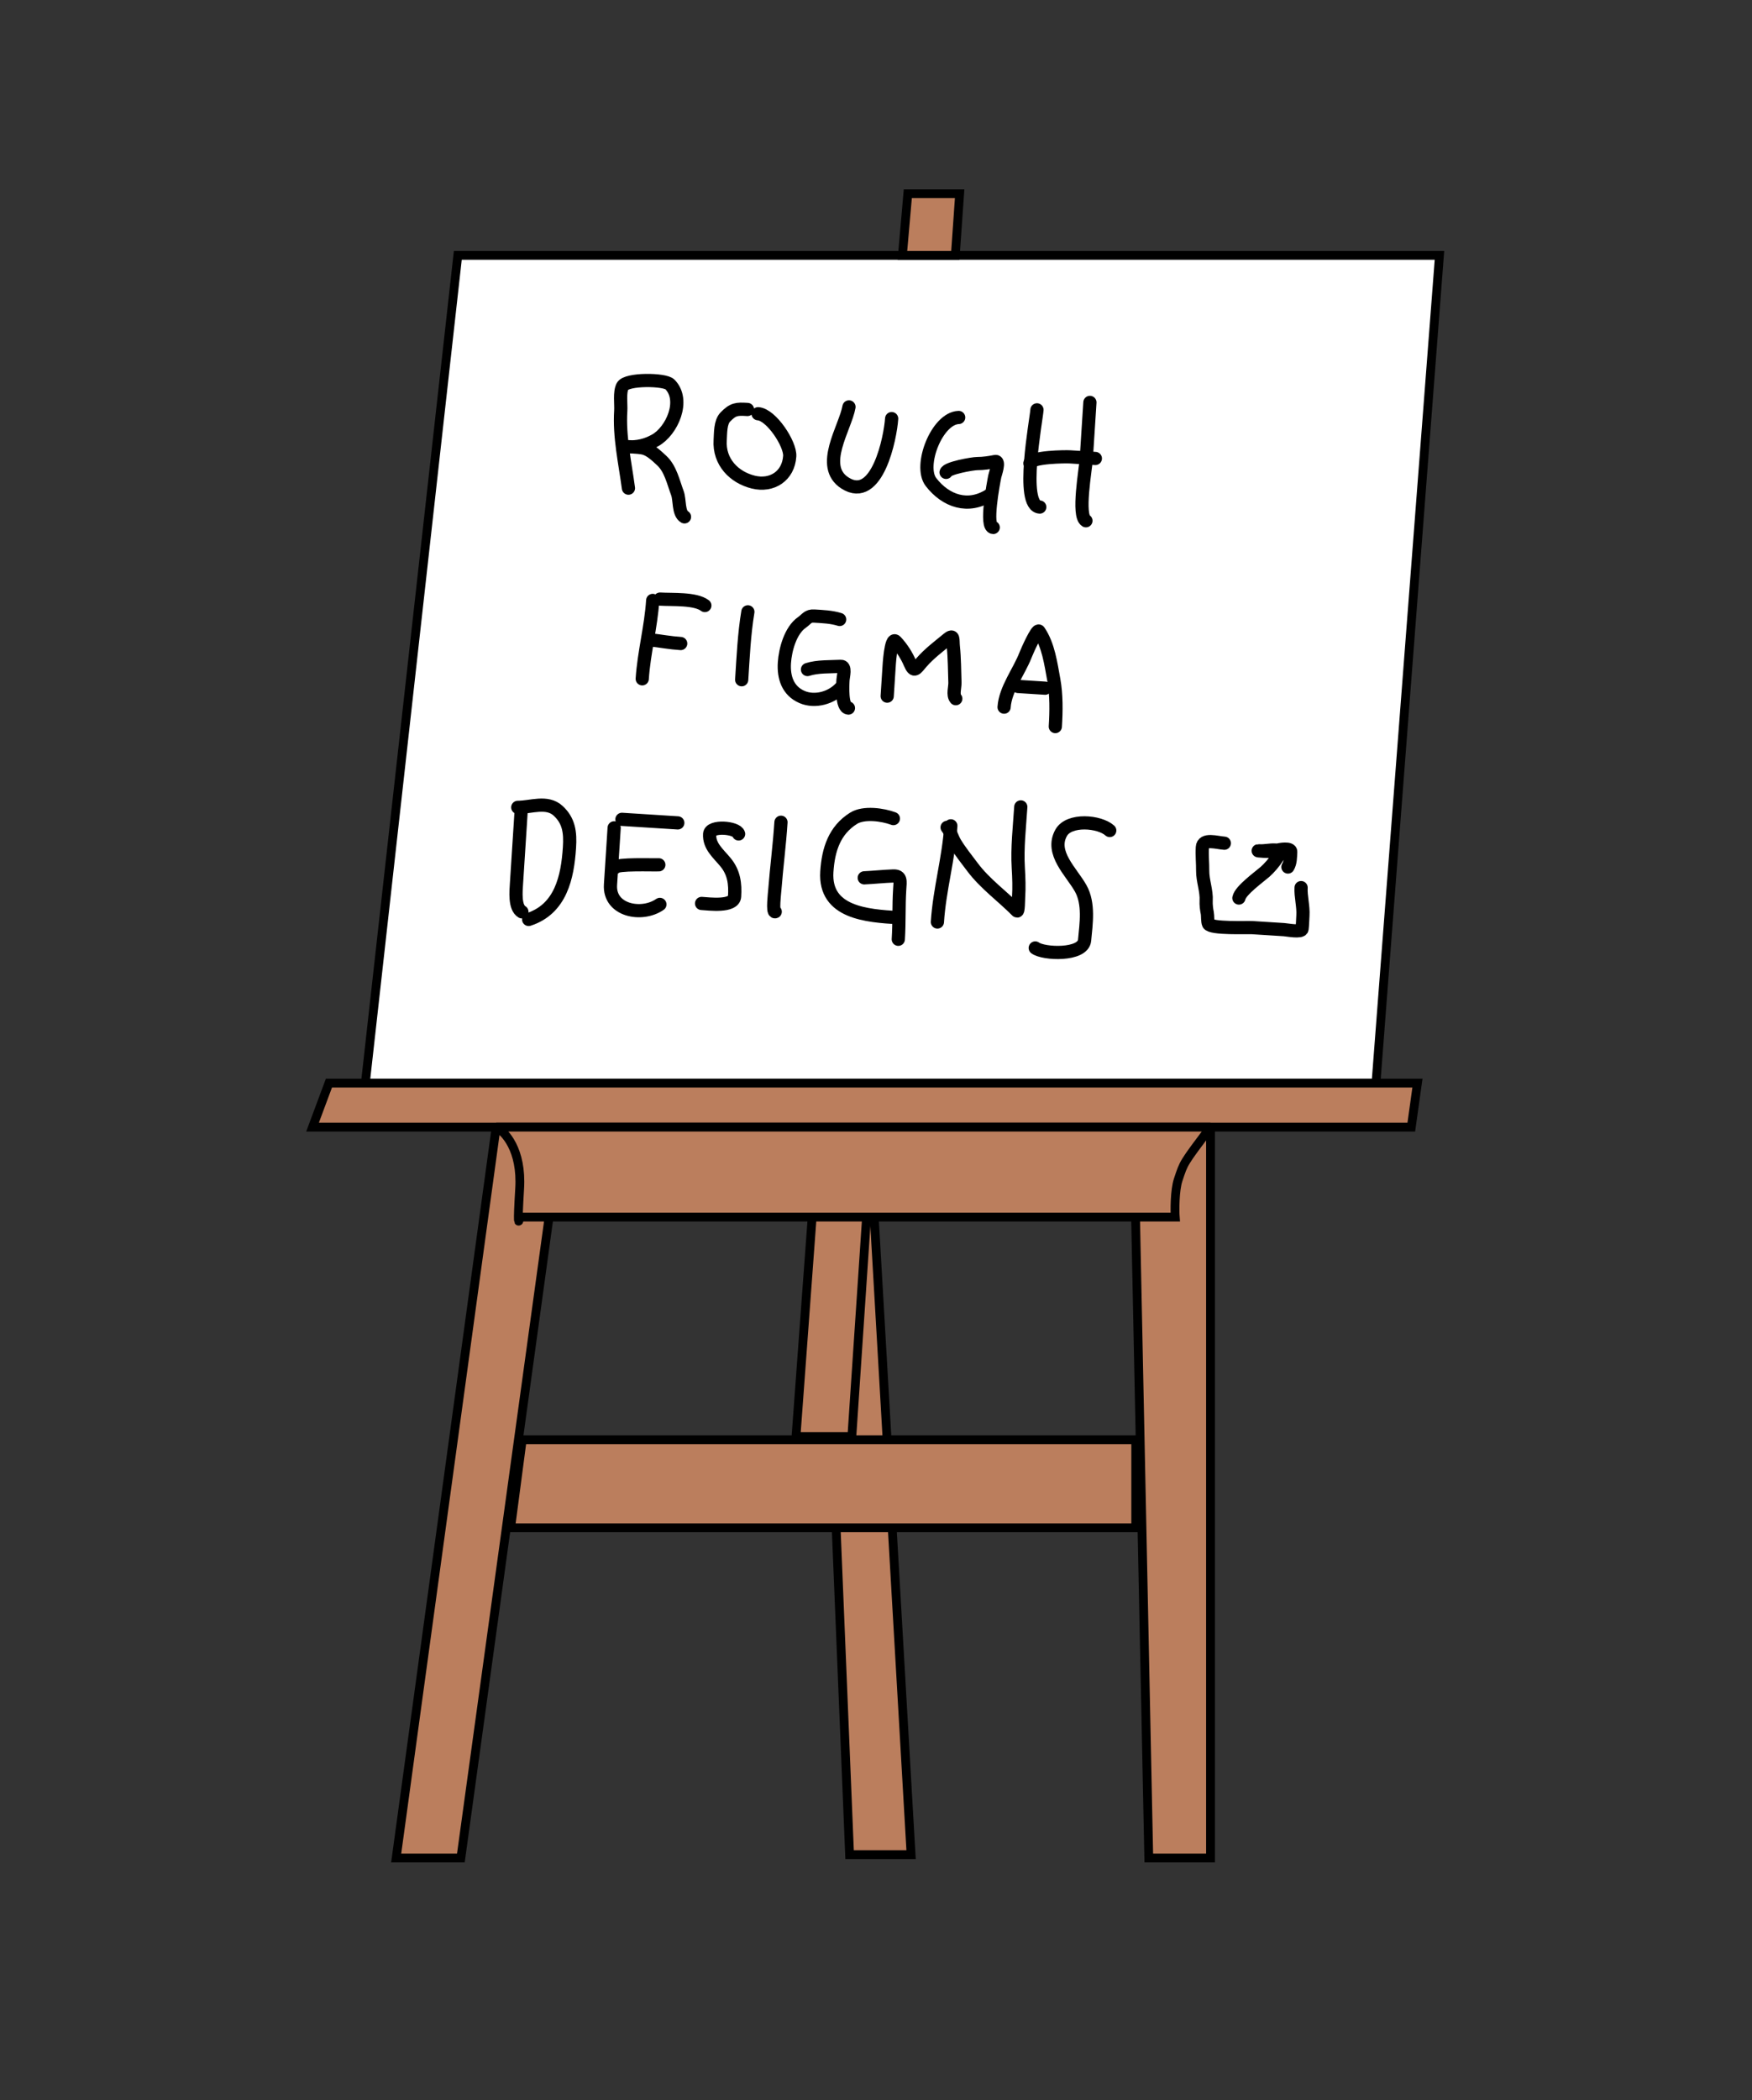 <svg width="398" height="477" viewBox="0 0 398 477" fill="none" xmlns="http://www.w3.org/2000/svg">
<rect x="0" y="0" width="398" height="477" fill="#333333" stroke="none"/>
<g id="figma-easel">
<path id="canvas" d="M327 58H200.816H104L83 246H312.579L327 58Z" fill="white" stroke="black" stroke-width="2"/>
<g id="easel">
<path id="Vector 127" d="M206.97 421.236L198.524 275.122L187 275.461L193 421.236L206.97 421.236Z" fill="#BB7E5D" stroke="black" stroke-width="2"/>
<path id="Vector 123" d="M205 58L206.226 44H218L217.019 58H205Z" fill="#BB7E5D" stroke="black" stroke-width="2"/>
<path id="Vector 124" d="M322 246H74.725L71 256H320.603L322 246Z" fill="#BB7E5D" stroke="black" stroke-width="2"/>
<g id="Vector 125">
<path d="M90 422L112.707 256H274.991V422H260.966L257.961 276.438H196.854L193.515 326.288H180.826L184.499 276.438H124.728L104.693 422H90Z" fill="#BB7E5D"/>
<path d="M112.707 256C114.71 256.997 118.584 261.184 118.049 269.958C117.515 278.732 117.827 277.934 118.049 276.438H124.728M112.707 256L90 422H104.693L124.728 276.438M112.707 256H274.991M274.991 256C268.647 264.474 268.981 263.976 267.645 267.964C266.847 270.345 266.866 275.109 266.977 276.438H257.961M274.991 256V422H260.966L257.961 276.438M124.728 276.438H184.499M257.961 276.438H196.854M184.499 276.438L180.826 326.288H193.515L196.854 276.438M184.499 276.438H196.854" stroke="black" stroke-width="2"/>
</g>
<path id="Vector 126" d="M258 327H118.636L116 347H258V327Z" fill="#BB7E5D" stroke="black" stroke-width="2"/>
</g>
<g id="text">
<path id="Vector 128" d="M142.763 110.874C141.986 105.073 140.638 99.182 141.016 93.307C141.113 91.793 140.691 89.116 141.42 87.733C142.331 86.003 151.008 86.114 152.18 87.304C155.753 90.932 152.642 97.915 148.804 100.035C146.804 101.139 144.791 101.617 142.546 101.475C141.287 101.395 145.098 101.476 146.315 101.804C147.803 102.206 149.227 103.596 150.336 104.621C152.335 106.468 152.967 109.569 153.881 111.987C154.461 113.521 154.056 116.561 155.497 117.394" stroke="black" stroke-width="3" stroke-linecap="round"/>
<path id="Vector 129" d="M169.807 93C167.314 92.842 166.529 92.908 164.764 94.721C163.602 95.915 163.704 98.419 163.604 99.975C163.287 104.908 166.759 108.421 171.121 109.497C175.336 110.537 179.109 108.14 179.401 103.606C179.579 100.831 175.204 94.158 172.211 93.969" stroke="black" stroke-width="3" stroke-linecap="round"/>
<path id="Vector 130" d="M192.861 92.421C192.012 97.205 186.013 105.918 191.955 109.707C199.307 114.394 202.283 99.315 202.555 95.076" stroke="black" stroke-width="3" stroke-linecap="round"/>
<path id="Vector 131" d="M217.781 94.817C212.827 94.994 208.649 105.818 211.494 109.495C214.832 113.809 219.933 115.615 224.87 112.405" stroke="black" stroke-width="3" stroke-linecap="round"/>
<path id="Vector 132" d="M214.923 107.286C215.106 106.332 220.941 105.281 222.039 105.288C223.313 105.297 224.84 105.069 226.088 104.819C227.213 104.594 226.068 107.766 225.987 108.168C225.654 109.834 223.788 119.682 225.628 119.798" stroke="black" stroke-width="3" stroke-linecap="round"/>
<path id="Vector 133" d="M235.566 93.087C235.421 95.34 231.669 114.876 236.201 115.164" stroke="black" stroke-width="3" stroke-linecap="round"/>
<path id="Vector 134" d="M247.594 91.401C247.319 95.668 247.045 99.936 246.771 104.203C246.618 106.578 244.695 117.124 246.688 118.277" stroke="black" stroke-width="3" stroke-linecap="round"/>
<path id="Vector 135" d="M233.963 105.228C234.238 103.794 241.945 103.694 243.1 103.767C245.01 103.888 246.92 104.009 248.831 104.13" stroke="black" stroke-width="3" stroke-linecap="round"/>
<path id="Vector 136" d="M148.275 136.372C147.891 142.348 146.278 148.254 145.897 154.177" stroke="black" stroke-width="3" stroke-linecap="round"/>
<path id="Vector 137" d="M149.938 136.07C152.774 136.249 157.94 135.88 160.12 137.531" stroke="black" stroke-width="3" stroke-linecap="round"/>
<path id="Vector 138" d="M147.699 145.314C150.024 145.584 152.271 146.012 154.632 146.161" stroke="black" stroke-width="3" stroke-linecap="round"/>
<path id="Vector 139" d="M169.893 138.967C169.051 144.033 168.823 149.217 168.49 154.385" stroke="black" stroke-width="3" stroke-linecap="round"/>
<path id="Vector 140" d="M190.744 140.696C188.823 140.103 186.946 140.048 184.948 139.921C183.502 139.829 183.251 140.617 182.16 141.377C179.559 143.185 178.381 147.586 178.191 150.533C177.978 153.856 178.959 156.924 182.212 158.315C185.186 159.587 188.899 158.487 190.979 156.218" stroke="black" stroke-width="3" stroke-linecap="round"/>
<path id="Vector 141" d="M183.436 152.067C185.724 151.322 188.605 151.471 190.995 151.345C192.217 151.28 191.558 153.602 191.507 154.392C191.427 155.645 191.165 160.718 192.738 160.818" stroke="black" stroke-width="3" stroke-linecap="round"/>
<path id="Vector 142" d="M201.543 158.112C201.674 156.072 201.806 154.033 201.937 151.993C201.974 151.413 202.328 144.471 203.485 145.675C204.836 147.082 205.989 148.906 206.747 150.688C207.668 152.852 208.074 151.907 209.343 150.445C211.08 148.446 213.24 146.839 215.278 145.153C216.766 143.923 216.406 145.326 216.564 146.822C216.85 149.528 216.832 152.272 216.93 154.984C216.972 156.146 216.372 157.842 217.125 158.692" stroke="black" stroke-width="3" stroke-linecap="round"/>
<path id="Vector 143" d="M228.1 160.612C228.364 156.504 231.522 152.528 232.971 148.769C233.349 147.79 235.603 142.762 236.014 143.362C238.167 146.505 238.714 150.745 239.391 154.413C240.005 157.74 239.953 161.649 239.736 165.022" stroke="black" stroke-width="3" stroke-linecap="round"/>
<path id="Vector 144" d="M231.279 155.916L237.42 156.305" stroke="black" stroke-width="3" stroke-linecap="round"/>
<path id="Vector 145" d="M118.439 183.423C118.071 189.138 117.695 194.999 117.328 200.696C117.216 202.442 116.869 206.121 118.561 207.099" stroke="black" stroke-width="3" stroke-linecap="round"/>
<path id="Vector 146" d="M117.62 183.371C120.551 183.386 124.263 181.817 126.795 184.157C129.256 186.43 129.585 189.066 129.366 192.481C128.93 199.251 127.391 206.454 120.094 208.829" stroke="black" stroke-width="3" stroke-linecap="round"/>
<path id="Vector 147" d="M141.285 186.095L153.975 186.899" stroke="black" stroke-width="3" stroke-linecap="round"/>
<path id="Vector 148" d="M139.517 188.024C139.24 192.329 138.963 196.634 138.686 200.939C138.307 206.842 145.797 208.272 149.907 205.414" stroke="black" stroke-width="3" stroke-linecap="round"/>
<path id="Vector 149" d="M139.76 197.017C140.151 196.155 148.213 196.488 149.664 196.42" stroke="black" stroke-width="3" stroke-linecap="round"/>
<path id="Vector 150" d="M167.788 189.408C167.394 187.927 161.34 187.409 161.211 189.421C161.034 192.167 163.154 193.822 164.817 195.839C166.748 198.181 167.059 200.748 166.875 203.61C166.718 206.044 161.044 205.303 159.374 205.197" stroke="black" stroke-width="3" stroke-linecap="round"/>
<path id="Vector 151" d="M177.413 186.752C177.083 191.883 176.411 196.971 176.016 202.08C175.967 202.725 175.418 207.363 176.106 207.074" stroke="black" stroke-width="3" stroke-linecap="round"/>
<path id="Vector 152" d="M202.95 185.923C200.516 185.007 196.214 184.41 193.912 185.849C189.562 188.567 188.156 192.979 187.833 198.001C187.231 207.365 197.045 207.993 203.969 208.432" stroke="black" stroke-width="3" stroke-linecap="round"/>
<path id="Vector 153" d="M196.331 199.378C198.486 199.277 200.714 199.034 202.912 198.956C204.774 198.889 204.5 200.178 204.386 201.951C204.14 205.784 204.31 209.524 204.065 213.334" stroke="black" stroke-width="3" stroke-linecap="round"/>
<path id="Vector 154" d="M215.997 187.566C215.522 194.951 213.423 202.03 212.948 209.409" stroke="black" stroke-width="3" stroke-linecap="round"/>
<path id="Vector 155" d="M215.153 187.92C215.995 188.978 216.3 190.357 217 191.506C218.153 193.398 219.593 195.174 220.92 196.946C223.76 200.737 227.725 203.561 231.014 206.881C231.366 207.236 231.355 204.425 231.393 203.822C231.539 201.554 231.458 199.374 231.323 197.107C231.05 192.506 231.597 187.865 231.893 183.268" stroke="black" stroke-width="3" stroke-linecap="round"/>
<path id="Vector 156" d="M252.099 188.629C249.77 186.525 242.857 185.934 241.059 189.154C238.506 193.728 243.398 198.016 245.5 201.769C247.443 205.237 246.744 209.794 246.385 213.568C246.049 217.107 237.046 216.723 235.176 215.306" stroke="black" stroke-width="3" stroke-linecap="round"/>
<path id="Vector 157" d="M278.132 191.515C276.452 191.409 273.274 190.351 273.141 192.423C273.023 194.254 273.23 195.991 273.211 197.732C273.185 200.041 274.148 202.331 274 204.629C273.951 205.401 274.091 206.603 274.258 207.366C274.378 207.914 274.288 209.335 274.533 209.832C275.097 210.974 283.344 210.617 284.503 210.69C286.898 210.842 289.294 210.994 291.689 211.146C292.374 211.189 295.682 211.834 295.786 210.997C295.911 209.993 295.917 208.959 295.982 207.949C296.117 205.861 295.445 203.523 295.569 201.598" stroke="black" stroke-width="3" stroke-linecap="round"/>
<path id="Vector 158" d="M281.44 203.966C281.772 202.236 286.034 199.186 287.372 198.017C288.307 197.2 289.552 195.769 290.164 194.725C291.374 192.662 292.036 193.212 289.745 193.067C288.466 192.985 287.38 193.325 286.08 193.242C284.795 193.161 288.736 193.614 289.944 193.17C290.653 192.909 293.277 192.482 293.212 193.49C293.132 194.738 293.183 195.892 292.58 196.919" stroke="black" stroke-width="3" stroke-linecap="round"/>
</g>
</g>
</svg>
